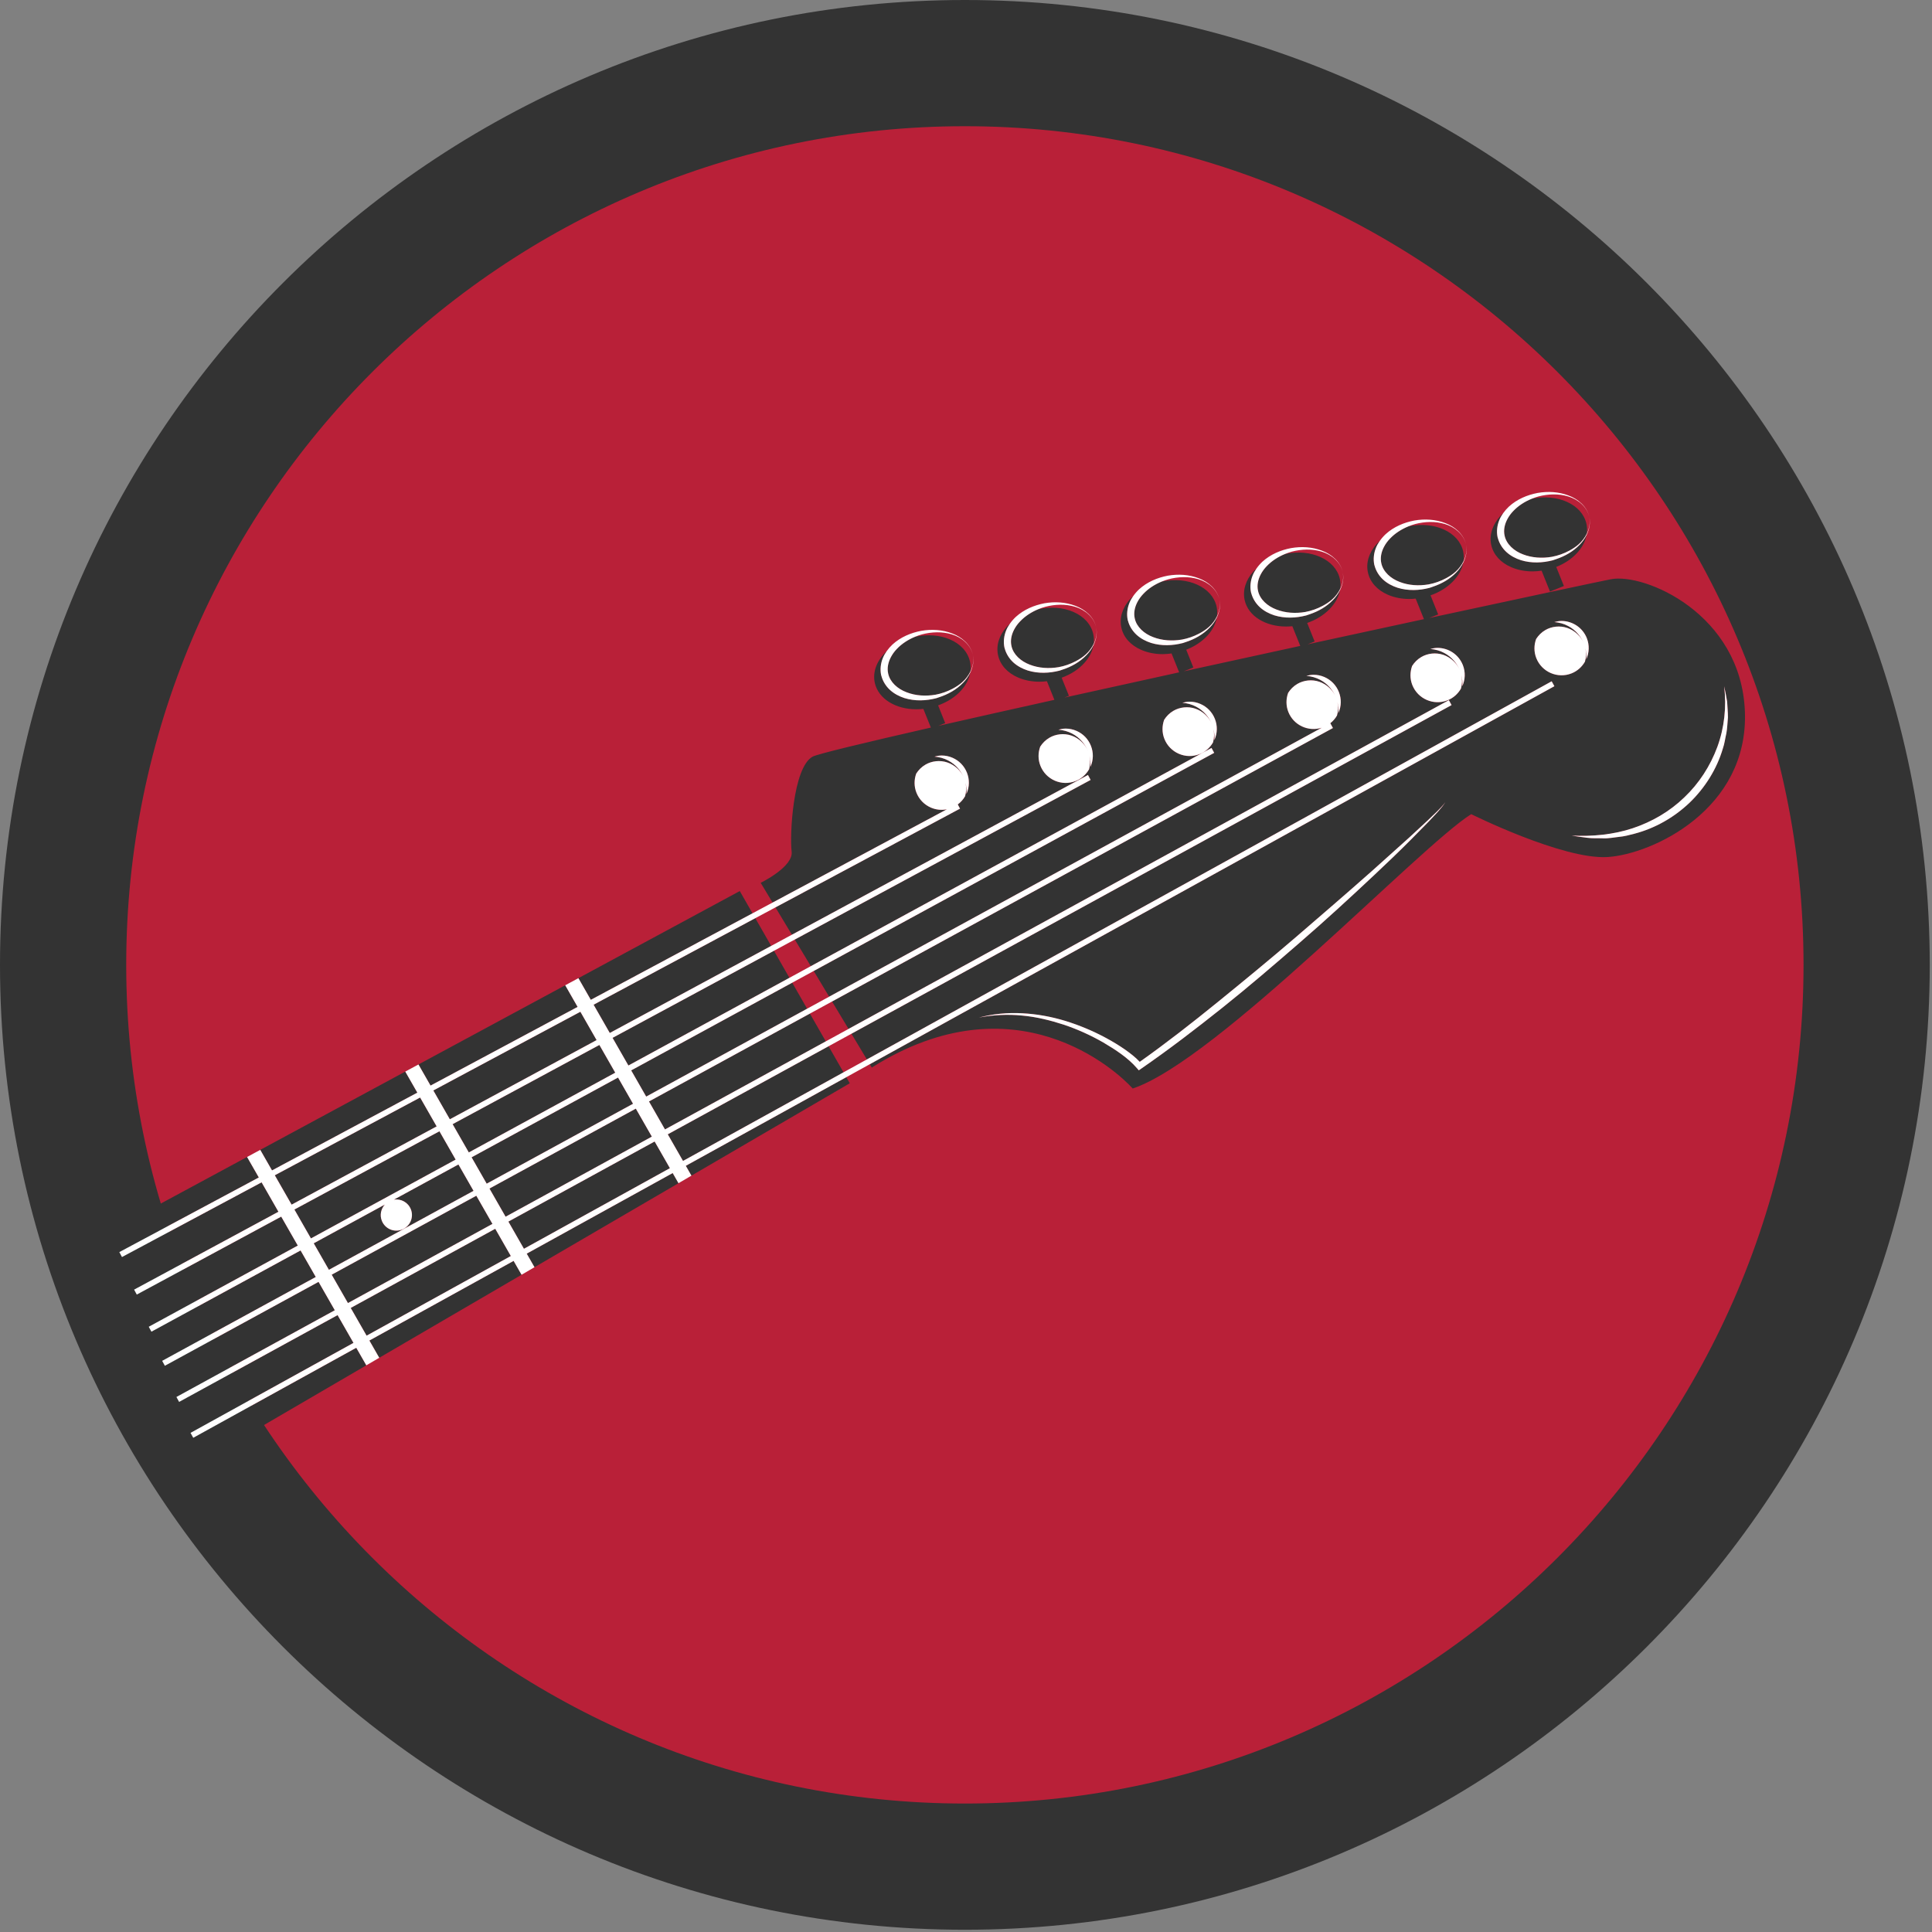 <svg width="712" height="712" viewBox="0 0 712 712" fill="none" xmlns="http://www.w3.org/2000/svg">
<rect x="0" y="0" width="712" height="712" fill="#808080" stroke="none"/>
<path d="M687.913 355.585C687.913 539.128 539.128 687.913 355.587 687.913C172.045 687.913 23.258 539.128 23.258 355.585C23.258 172.047 172.045 23.259 355.587 23.259C539.128 23.259 687.913 172.047 687.913 355.585Z" fill="#B92038"/>
<path d="M355.585 46.515C185.165 46.515 46.516 185.165 46.516 355.587C46.516 526.007 185.165 664.656 355.585 664.656C526.005 664.656 664.659 526.007 664.659 355.587C664.659 185.165 526.005 46.515 355.585 46.515ZM355.585 711.172C159.515 711.172 0 551.659 0 355.587C0 159.515 159.515 6.10352e-05 355.585 6.10352e-05C551.656 6.10352e-05 711.171 159.515 711.171 355.587C711.171 551.659 551.656 711.172 355.585 711.172Z" fill="#333333"/>
<path d="M136.129 494.025L139.767 500.383L192.208 469.788L189.28 464.676L136.129 494.025ZM241.251 420.68L187.356 450.193L193.087 460.211L246.879 430.508L241.251 420.68ZM305.359 385.573L246.096 418.028L251.712 427.84L310.859 395.181L305.359 385.573ZM252.74 429.636L254.816 433.261L313.167 399.219L311.885 396.979L252.74 429.636ZM492.408 257.151C492.612 257.669 492.768 258.205 492.893 258.747C492.78 258.204 492.62 257.669 492.408 257.151ZM110.77 460.832L61.979 487.405L67.309 497.392L116.367 470.608L110.77 460.832ZM182.511 452.845L129.253 482.013L135.1 492.228L188.252 462.88L182.511 452.845ZM117.395 472.407L68.284 499.221L73.992 509.912L123.381 482.867L117.395 472.407ZM124.41 484.665L74.968 511.74L80.613 522.315L130.266 494.896L124.41 484.665ZM81.589 524.14L85.734 531.907L134.999 503.165L131.295 496.695L81.589 524.14ZM447.208 268.665C447.092 268.123 446.929 267.587 446.721 267.068C446.924 267.587 447.077 268.123 447.208 268.665ZM103.638 448.368L55.114 474.549L61.003 485.581L109.741 459.033L103.638 448.368ZM636.795 264.404C636.799 262.457 636.595 260.511 636.503 258.585C636.211 256.671 635.789 254.777 635.401 252.907C636.328 260.539 635.463 268.244 632.884 275.279C630.283 282.303 626.136 288.715 620.737 293.843C615.384 299.027 608.797 302.871 601.685 305.236C594.553 307.597 586.892 308.315 579.213 307.949C581.107 308.243 583.017 308.512 584.941 308.748C586.859 309.021 588.796 308.867 590.741 308.944C592.7 309.047 594.611 308.636 596.553 308.428C598.507 308.269 600.392 307.759 602.288 307.264C609.875 305.285 616.941 301.273 622.648 295.833C628.32 290.368 632.661 283.479 634.899 275.947C635.556 274.1 635.767 272.121 636.216 270.225C636.571 268.307 636.603 266.335 636.795 264.404ZM538.413 253.761C538.857 252.183 538.929 250.476 538.587 248.844C538.896 250.148 539.007 251.501 538.913 252.859C539.977 250.484 540.132 247.707 539.107 245.101C537.553 241.169 533.773 238.763 529.78 238.763C528.896 238.763 528.008 238.925 527.128 239.169C528.935 239.312 530.675 239.787 532.195 240.609C534.94 242.048 536.999 244.471 538.096 247.233C537.021 244.431 534.624 242.243 531.887 241.319C529.125 240.388 526.121 240.772 523.832 242.107C522.348 242.961 521.236 244.127 520.411 245.423C519.62 247.625 519.556 250.1 520.477 252.444C522.504 257.581 528.343 260.109 533.461 258.085C535.649 257.223 537.321 255.653 538.413 253.761ZM447.039 273.603C447.481 272.023 447.556 270.313 447.212 268.68C447.52 269.983 447.632 271.344 447.537 272.701L447.596 272.596C448.664 270.143 448.709 267.424 447.728 264.937C446.747 262.448 444.856 260.492 442.405 259.427C441.127 258.871 439.773 258.589 438.421 258.589C437.519 258.589 436.625 258.759 435.747 259.004C437.555 259.147 439.299 259.621 440.819 260.443C443.564 261.881 445.623 264.307 446.721 267.068C445.648 264.264 443.248 262.077 440.509 261.155C437.751 260.223 434.745 260.607 432.456 261.94C430.968 262.8 429.852 263.969 429.025 265.269C428.212 267.549 428.207 270.005 429.105 272.277C430.085 274.765 431.975 276.72 434.427 277.787C436.879 278.853 439.599 278.903 442.087 277.917C444.212 277.081 445.909 275.552 447.039 273.603ZM401.908 282.513C402.973 280.06 403.02 277.34 402.041 274.855V274.852C401.059 272.364 399.169 270.408 396.717 269.344C395.44 268.788 394.087 268.508 392.731 268.508C391.833 268.508 390.94 268.675 390.061 268.921C391.867 269.063 393.611 269.539 395.129 270.36C397.877 271.797 399.935 274.221 401.032 276.985C399.957 274.181 397.561 271.993 394.821 271.072C392.065 270.139 389.059 270.523 386.769 271.857C385.28 272.716 384.167 273.884 383.337 275.184C382.527 277.463 382.52 279.921 383.415 282.193C384.396 284.684 386.289 286.639 388.737 287.705C391.191 288.771 393.915 288.815 396.396 287.836C398.521 286.999 400.224 285.469 401.347 283.521C401.795 281.94 401.867 280.233 401.523 278.601C401.833 279.904 401.944 281.261 401.851 282.62L401.908 282.513ZM566.097 235.507C565.308 237.711 565.241 240.184 566.167 242.528C568.189 247.66 574.016 250.199 579.151 248.167C581.333 247.307 583.009 245.735 584.1 243.844C584.548 242.265 584.619 240.56 584.273 238.928C584.581 240.228 584.695 241.585 584.6 242.941C585.665 240.568 585.82 237.789 584.792 235.184C583.241 231.252 579.46 228.845 575.468 228.845C574.583 228.845 573.697 229.009 572.815 229.253C574.623 229.395 576.363 229.869 577.88 230.693C580.628 232.131 582.687 234.555 583.785 237.317C582.709 234.513 580.315 232.327 577.571 231.404C574.815 230.471 571.808 230.856 569.517 232.187C568.037 233.045 566.925 234.209 566.097 235.507ZM532.679 295.611C530.841 298.108 528.409 300.105 526.219 302.293L519.38 308.621L505.511 321.065C496.219 329.311 486.791 337.403 477.389 345.511C467.965 353.601 458.369 361.483 448.741 369.312C439.371 376.919 429.86 384.36 420.029 391.323C418.324 389.491 416.425 388.105 414.499 386.72C412.257 385.173 409.937 383.776 407.553 382.492C402.785 379.927 397.781 377.829 392.621 376.24C387.459 374.665 382.107 373.685 376.725 373.42C371.351 373.128 365.933 373.636 360.759 375.008C366.011 373.987 371.38 373.745 376.667 374.263C381.959 374.737 387.137 376.031 392.164 377.667C397.177 379.368 402.023 381.561 406.604 384.192C411.096 386.833 415.725 389.872 418.943 393.597L419.675 394.448L420.547 393.848C430.817 386.764 440.697 379.172 450.437 371.417C460.167 363.649 469.607 355.533 479.001 347.379C488.408 339.236 497.579 330.827 506.643 322.301C511.18 318.049 515.669 313.745 520.06 309.335L526.605 302.681C528.711 300.404 530.983 298.223 532.679 295.611ZM592.44 315.844C576.027 316.873 542.184 300.039 542.184 300.039C523.153 311.995 448.58 390.733 417.44 401.151C411.512 394.584 374.168 360.085 321.272 393.428L320.536 392.203L569.74 254.601L572.845 252.888L571.841 251.075L566.973 253.761L319.469 390.427L313.777 380.963L526.108 264.689L534.949 259.844L534.579 259.161L533.96 258.028L528.615 260.953L522.696 264.195L312.709 379.187L306.636 369.084L479.705 274.589L491.227 268.3L490.74 267.407L490.259 266.528C491.255 265.749 492.085 264.795 492.724 263.687C493.169 262.105 493.244 260.396 492.897 258.764C493.208 260.068 493.323 261.427 493.225 262.784L493.284 262.68C494.348 260.227 494.395 257.507 493.416 255.02V255.017C492.435 252.533 490.545 250.576 488.093 249.509C486.815 248.953 485.461 248.675 484.107 248.675C483.207 248.675 482.315 248.841 481.436 249.087C483.241 249.229 484.988 249.704 486.504 250.527C489.253 251.965 491.312 254.389 492.408 257.151C491.333 254.349 488.937 252.16 486.196 251.237C483.44 250.305 480.433 250.691 478.145 252.024C476.656 252.883 475.539 254.052 474.711 255.355C473.9 257.631 473.893 260.088 474.789 262.36C476.729 267.275 482.145 269.757 487.104 268.191L482.271 270.831L476.488 273.987L305.567 367.308L299.873 357.836L434.493 284.517L445.751 278.385L447.469 277.449L446.796 276.217L446.477 275.632L446.063 275.857L437.036 280.776L431.14 283.985L298.807 356.06L292.907 346.247L388.932 294.439L399.924 288.505L401.785 287.501L401.929 287.424L401.897 287.371L401.165 286.009L400.944 285.603L400.228 285.991L391.496 290.7L385.532 293.921L291.839 344.471L285.781 334.401L341.992 304.325L353.8 298.007L353.464 297.384L352.971 296.457C354.065 295.651 354.973 294.631 355.663 293.44C356.107 291.856 356.181 290.149 355.833 288.515C356.144 289.819 356.259 291.179 356.161 292.539L356.223 292.429C357.287 289.979 357.335 287.257 356.355 284.771V284.768C355.372 282.284 353.483 280.327 351.032 279.26C349.749 278.704 348.397 278.425 347.043 278.425C346.144 278.425 345.251 278.592 344.372 278.837C346.179 278.98 347.924 279.455 349.443 280.277C352.191 281.716 354.248 284.14 355.344 286.901C354.269 284.1 351.873 281.911 349.132 280.988C346.375 280.056 343.371 280.441 341.083 281.775C339.595 282.633 338.481 283.8 337.651 285.101C336.837 287.381 336.833 289.839 337.728 292.111C338.712 294.6 340.601 296.556 343.052 297.621C344.937 298.44 346.975 298.644 348.945 298.257L344.663 300.549L339.007 303.575L284.716 332.623L280.336 325.343C280.336 325.343 292.48 319.445 291.741 313.801C290.999 308.159 292.152 282.845 299.48 278.843C301.224 277.892 318.145 273.816 343.049 268.133L340.281 261.243C339.408 261.341 338.547 261.391 337.693 261.391C330.108 261.391 323.716 257.573 322.395 251.676C321.467 247.528 323.26 243.245 326.788 239.943C326.224 240.733 325.732 241.584 325.357 242.504C324.563 244.447 324.275 246.691 324.732 248.823L324.82 249.084C325.353 251.101 326.509 252.912 327.993 254.272C329.553 255.696 331.421 256.648 333.339 257.269C337.219 258.459 341.293 258.277 345.045 257.309C345.356 257.224 345.652 257.096 345.957 257C349.352 255.921 352.519 254.144 354.951 251.604C355.984 250.547 356.881 249.305 357.543 247.961C357.143 250.188 356.039 252.384 354.273 254.383C352.108 256.832 349.123 258.737 345.717 259.956L348.336 266.481L345.775 267.512C358.425 264.633 372.981 261.371 388.576 257.908L385.828 251.06C384.901 251.168 383.98 251.233 383.069 251.233C380.272 251.233 377.587 250.717 375.22 249.695C371.251 247.988 368.627 245.079 367.831 241.512C367.029 237.941 368.164 234.195 371.025 230.959C371.361 230.58 371.769 230.256 372.141 229.904C371.613 230.661 371.147 231.465 370.791 232.34C369.997 234.284 369.711 236.527 370.168 238.659L370.252 238.917C370.785 240.933 371.944 242.748 373.425 244.108C374.987 245.532 376.857 246.484 378.775 247.104C382.652 248.295 386.728 248.113 390.48 247.145C390.788 247.061 391.08 246.933 391.385 246.837C394.78 245.761 397.951 243.981 400.387 241.44C401.417 240.383 402.315 239.14 402.977 237.799C402.576 240.025 401.473 242.219 399.705 244.219C397.563 246.643 394.621 248.54 391.253 249.76L393.929 256.423L392.272 257.089C405.833 254.084 420.113 250.939 434.549 247.775L431.752 240.813C430.663 240.965 429.575 241.069 428.501 241.069C425.708 241.069 423.02 240.553 420.652 239.529C416.685 237.823 414.061 234.915 413.264 231.347C412.463 227.779 413.601 224.029 416.46 220.793C416.795 220.416 417.203 220.092 417.575 219.739C417.048 220.495 416.583 221.301 416.227 222.176C415.433 224.12 415.144 226.361 415.603 228.493L415.685 228.749C416.22 230.767 417.377 232.581 418.863 233.943C420.419 235.367 422.291 236.319 424.208 236.94C428.085 238.131 432.163 237.948 435.915 236.98C436.221 236.897 436.512 236.769 436.816 236.676C440.216 235.599 443.387 233.819 445.82 231.275C446.856 230.217 447.751 228.972 448.415 227.627C448.013 229.856 446.909 232.053 445.141 234.055C443.096 236.367 440.328 238.217 437.152 239.44L439.781 245.987L436.261 247.4C450.621 244.255 465.108 241.096 479.185 238.037L476.267 230.772C475.503 230.845 474.743 230.897 473.999 230.897C466.412 230.897 460.019 227.08 458.7 221.183C457.9 217.615 459.033 213.867 461.893 210.629C462.227 210.251 462.639 209.925 463.011 209.573C462.484 210.329 462.016 211.136 461.664 212.012C460.867 213.956 460.579 216.196 461.037 218.329L461.123 218.591C461.66 220.605 462.815 222.419 464.297 223.777C465.855 225.204 467.725 226.155 469.644 226.776C473.523 227.965 477.596 227.784 481.349 226.817C481.793 226.695 482.221 226.52 482.656 226.372C485.897 225.283 488.919 223.553 491.255 221.111C492.271 220.073 493.155 218.86 493.813 217.545C492.829 222.639 488.192 227.351 481.735 229.575L484.479 236.404L481.86 237.455C496.911 234.187 511.429 231.045 524.763 228.171L521.725 220.609C520.936 220.689 520.151 220.743 519.375 220.743C516.576 220.743 513.891 220.223 511.523 219.203C507.556 217.495 504.933 214.587 504.135 211.019C503.333 207.448 504.469 203.7 507.332 200.465C507.664 200.087 508.073 199.763 508.444 199.411C507.919 200.167 507.451 200.971 507.097 201.847C506.301 203.791 506.016 206.032 506.475 208.165L506.557 208.425C507.093 210.441 508.249 212.253 509.729 213.613C511.288 215.04 513.163 215.991 515.077 216.611C518.957 217.801 523.033 217.62 526.783 216.653C527.225 216.532 527.652 216.357 528.084 216.209C531.331 215.12 534.353 213.389 536.688 210.945C537.703 209.911 538.588 208.699 539.245 207.385C538.261 212.472 533.633 217.176 527.191 219.403L530.013 226.432L526.747 227.744C562.976 219.931 589.944 214.191 593.64 213.472C606.043 211.055 641.688 226.188 643.047 262.26C644.403 298.331 608.855 314.817 592.44 315.844ZM538.584 248.829C538.467 248.287 538.305 247.753 538.096 247.233C538.297 247.751 538.452 248.287 538.584 248.829ZM584.271 238.912C584.156 238.369 583.993 237.836 583.785 237.317C583.987 237.836 584.141 238.369 584.271 238.912ZM355.344 286.901C355.548 287.421 355.703 287.957 355.833 288.5C355.717 287.956 355.555 287.421 355.344 286.901ZM401.519 278.581C401.403 278.037 401.243 277.504 401.032 276.985C401.237 277.504 401.391 278.037 401.519 278.581ZM194.115 462.007L196.977 467.005L250.045 436.048L247.904 432.307L194.115 462.007ZM233.291 406.771L227.763 397.111L173.797 426.504L179.357 436.219L233.291 406.771ZM166.805 414.285L172.768 424.707L226.735 395.316L220.892 385.104L166.805 414.285ZM159.695 401.867L165.775 412.488L219.861 383.307L213.889 372.869L159.695 401.867ZM334.092 255.117C337.384 256.404 341.14 256.639 344.756 256.019C346.901 255.619 349.011 254.887 350.973 253.86C352.299 253.165 353.569 252.357 354.692 251.339C355.88 250.275 356.888 248.951 357.604 247.492C357.769 246.269 357.739 245.039 357.467 243.828C356.669 240.26 354.048 237.355 350.077 235.644C346.331 234.028 341.785 233.685 337.257 234.655C334.699 235.7 332.36 237.209 330.519 239.145C329.679 240.013 328.96 240.993 328.397 242.029C327.329 243.993 326.845 246.169 327.323 248.244C328.011 251.423 330.817 253.888 334.092 255.117ZM96.404 435.729L48.169 461.54L54.136 472.721L102.607 446.568L96.404 435.729ZM556.955 209.039C559.325 210.057 562.009 210.576 564.809 210.576C565.9 210.576 567.008 210.469 568.121 210.309L571.22 218.017L576.343 215.96L573.516 208.928C579.497 206.588 583.74 202.075 584.679 197.224C584.019 198.536 583.136 199.747 582.124 200.781C579.783 203.227 576.763 204.957 573.511 206.047C573.081 206.193 572.659 206.367 572.221 206.489C568.465 207.455 564.389 207.637 560.513 206.447C558.599 205.827 556.723 204.876 555.167 203.449C553.683 202.089 552.528 200.276 551.992 198.26L551.908 198C551.449 195.868 551.737 193.627 552.531 191.683C552.907 190.76 553.399 189.911 553.96 189.119C550.435 192.421 548.639 196.704 549.568 200.853C550.368 204.423 552.989 207.328 556.955 209.039ZM561.263 204.296C564.555 205.581 568.315 205.816 571.931 205.197C574.161 204.779 576.349 204.007 578.371 202.916C579.615 202.243 580.807 201.477 581.864 200.519C583.043 199.464 584.043 198.152 584.759 196.709C584.937 195.481 584.916 194.24 584.64 193.008C583.047 185.879 574.029 181.803 564.48 183.813C561.903 184.861 559.547 186.373 557.693 188.324C556.852 189.188 556.136 190.169 555.572 191.204C554.503 193.168 554.017 195.347 554.497 197.421C555.184 200.6 557.993 203.067 561.263 204.296ZM379.527 244.953C382.816 246.239 386.575 246.473 390.192 245.855C392.336 245.455 394.447 244.723 396.403 243.696C397.731 243 399.005 242.195 400.125 241.175C401.317 240.112 402.323 238.785 403.039 237.328C403.204 236.104 403.171 234.873 402.901 233.664C402.103 230.096 399.479 227.189 395.512 225.48C391.759 223.86 387.204 223.523 382.684 224.492C380.127 225.537 377.793 227.045 375.953 228.981C375.065 229.897 374.303 230.94 373.727 232.045C372.728 233.959 372.296 236.069 372.756 238.08C373.447 241.257 376.251 243.723 379.527 244.953ZM167.919 427.349L161.944 416.909L108.497 445.745L114.591 456.393L167.919 427.349ZM424.959 234.789C428.252 236.075 432.009 236.309 435.627 235.691C437.772 235.289 439.884 234.557 441.843 233.531C443.168 232.836 444.44 232.028 445.561 231.011C446.751 229.948 447.757 228.62 448.475 227.16C448.639 225.939 448.608 224.709 448.336 223.5C446.74 216.371 437.723 212.288 428.172 214.308C425.595 215.356 423.243 216.867 421.389 218.817C420.499 219.733 419.739 220.775 419.165 221.879C418.165 223.793 417.728 225.905 418.192 227.915C418.88 231.093 421.687 233.559 424.959 234.789ZM515.829 214.46C519.12 215.747 522.881 215.98 526.499 215.361C528.727 214.944 530.916 214.171 532.939 213.079C534.18 212.405 535.373 211.643 536.432 210.684C537.609 209.628 538.608 208.315 539.325 206.872C539.503 205.644 539.481 204.403 539.208 203.171C537.611 196.041 528.611 191.957 519.041 193.98C516.464 195.028 514.111 196.539 512.26 198.488C511.368 199.405 510.607 200.447 510.031 201.551C509.033 203.465 508.599 205.576 509.06 207.585C509.749 210.764 512.556 213.231 515.829 214.46ZM470.395 224.624C473.688 225.911 477.445 226.144 481.06 225.527C483.295 225.109 485.484 224.333 487.505 223.24C488.748 222.571 489.939 221.807 490.999 220.848C492.173 219.791 493.173 218.476 493.889 217.035C494.067 215.809 494.048 214.565 493.773 213.335C492.177 206.204 483.171 202.125 473.607 204.144C471.028 205.192 468.676 206.703 466.825 208.652C465.935 209.569 465.173 210.609 464.601 211.713C463.601 213.628 463.163 215.739 463.625 217.751C464.313 220.929 467.121 223.393 470.395 224.624ZM101.275 433.125L107.468 443.944L160.915 415.111L154.827 404.471L101.275 433.125ZM232.612 394.471L238.139 404.123L297.444 371.741L291.955 362.149L232.612 394.471ZM304.331 383.776L298.472 373.541L239.167 405.92L245.065 416.228L304.331 383.776ZM153.797 402.673L149.357 394.915L95.915 423.759L100.247 431.327L153.797 402.673ZM218.76 370.263L224.723 380.681L284.199 348.593L278.349 338.379L218.76 370.263ZM212.861 371.072L208.301 363.103L154.219 392.291L158.667 400.068L212.861 371.072ZM225.752 382.48L231.585 392.671L290.927 360.352L285.225 350.391L225.752 382.48ZM91.055 426.383L43.19 452.217L47.195 459.715L95.377 433.935L91.055 426.383ZM277.323 336.58L272.632 328.381L213.16 360.48L217.731 368.465L277.323 336.58ZM240.223 418.884L234.32 408.567L180.384 438.015L186.327 448.396L240.223 418.884ZM174.509 438.864L168.947 429.145L145.16 442.1C147.768 441.684 150.408 443.107 151.416 445.667C152.581 448.621 151.129 451.96 148.173 453.125C145.219 454.293 141.877 452.84 140.712 449.884C139.881 447.777 140.399 445.487 141.825 443.916L115.619 458.189L121.214 467.961L174.509 438.864ZM128.224 480.213L122.242 469.76L175.537 440.663L181.483 451.048L128.224 480.213Z" fill="#333333"/>
<path d="M636.5 258.585C636.211 256.671 635.789 254.777 635.401 252.907C636.328 260.539 635.463 268.244 632.881 275.279C630.28 282.303 626.137 288.715 620.735 293.843C615.384 299.027 608.795 302.871 601.685 305.236C594.552 307.597 586.892 308.315 579.213 307.949C581.109 308.243 583.019 308.512 584.941 308.748C586.857 309.021 588.799 308.867 590.741 308.944C592.699 309.047 594.611 308.636 596.551 308.428C598.508 308.269 600.392 307.759 602.288 307.264C609.873 305.285 616.941 301.273 622.647 295.833C628.32 290.368 632.66 283.479 634.896 275.947C635.556 274.1 635.769 272.121 636.219 270.225C636.571 268.307 636.604 266.335 636.795 264.404C636.799 262.457 636.593 260.511 636.5 258.585ZM526.219 302.293L519.38 308.621L505.511 321.065C496.219 329.311 486.793 337.403 477.389 345.511C467.965 353.601 458.369 361.483 448.739 369.312C439.371 376.919 429.86 384.36 420.029 391.323C418.323 389.491 416.428 388.105 414.5 386.72C412.259 385.173 409.935 383.775 407.552 382.492C402.787 379.927 397.783 377.829 392.623 376.24C387.456 374.665 382.107 373.685 376.725 373.42C371.348 373.128 365.933 373.636 360.76 375.008C366.011 373.989 371.381 373.745 376.665 374.263C381.959 374.737 387.136 376.031 392.165 377.667C397.179 379.368 402.024 381.561 406.604 384.192C411.096 386.833 415.727 389.872 418.941 393.597L419.675 394.448L420.545 393.849C430.82 386.764 440.697 379.172 450.437 371.417C460.167 363.649 469.607 355.533 479.001 347.379C488.411 339.236 497.579 330.827 506.643 322.301C511.18 318.049 515.669 313.745 520.06 309.335L526.605 302.681C528.711 300.404 530.984 298.223 532.68 295.611C530.841 298.108 528.407 300.105 526.219 302.293ZM246.877 430.508L241.251 420.68L187.356 450.193L193.087 460.211L246.877 430.508ZM188.253 462.88L182.511 452.845L129.253 482.011L135.101 492.228L188.253 462.88ZM128.224 480.213L181.483 451.048L175.537 440.663L122.242 469.76L128.224 480.213ZM121.214 467.961L174.508 438.864L168.947 429.145L145.16 442.1C147.769 441.684 150.408 443.107 151.417 445.667C152.581 448.621 151.129 451.96 148.173 453.125C145.217 454.293 141.876 452.84 140.712 449.884C139.881 447.777 140.399 445.487 141.825 443.916L115.62 458.189L121.214 467.961ZM114.591 456.393L167.919 427.349L161.944 416.909L108.497 445.745L114.591 456.393ZM107.468 443.944L160.915 415.111L154.827 404.471L101.275 433.125L107.468 443.944ZM159.696 401.865L165.776 412.488L219.863 383.307L213.889 372.869L159.696 401.865ZM220.892 385.104L166.805 414.285L172.768 424.707L226.735 395.316L220.892 385.104ZM227.764 397.111L173.797 426.503L179.357 436.219L233.291 406.771L227.764 397.111ZM234.32 408.567L180.384 438.013L186.327 448.396L240.221 418.881L234.32 408.567ZM571.84 251.075L572.843 252.888L569.74 254.601L320.536 392.203L311.885 396.977L252.74 429.636L254.815 433.261L250.044 436.048L247.904 432.307L194.116 462.007L196.977 467.005L192.208 469.788L189.28 464.676L136.128 494.025L139.767 500.383L134.999 503.165L131.295 496.695L81.588 524.14L71.216 529.868L70.216 528.056L80.612 522.315L130.266 494.896L124.41 484.665L74.968 511.74L66.008 516.647L65.013 514.829L73.992 509.912L123.381 482.867L117.396 472.407L68.284 499.22L60.757 503.332L59.764 501.512L67.308 497.392L116.367 470.608L110.769 460.833L61.979 487.405L55.803 490.767L54.815 488.951L61.002 485.581L109.741 459.033L103.637 448.368L55.114 474.549L50.407 477.087L49.422 475.265L54.138 472.721L102.608 446.568L96.405 435.729L48.17 461.54L44.953 463.261L43.977 461.435L47.195 459.715L95.377 433.932L91.054 426.383L95.916 423.759L100.247 431.327L153.796 402.673L149.357 394.915L154.219 392.291L158.667 400.068L212.861 371.071L208.301 363.103L213.161 360.48L217.731 368.465L277.323 336.58L284.716 332.623L339.007 303.575L344.663 300.549L348.945 298.257C346.976 298.644 344.936 298.44 343.053 297.62C340.601 296.556 338.712 294.6 337.729 292.111C336.833 289.839 336.837 287.38 337.651 285.101C338.481 283.8 339.595 282.633 341.081 281.775C343.371 280.441 346.375 280.056 349.133 280.988C351.873 281.911 354.269 284.1 355.344 286.901C355.555 287.42 355.717 287.956 355.833 288.5C355.703 287.957 355.548 287.42 355.344 286.901C354.248 284.14 352.191 281.716 349.444 280.277C347.924 279.455 346.179 278.98 344.372 278.837C345.251 278.592 346.144 278.425 347.045 278.425C348.397 278.425 349.751 278.704 351.032 279.26C353.481 280.327 355.375 282.284 356.355 284.768V284.771C357.335 287.257 357.288 289.979 356.223 292.429L356.161 292.539C356.256 291.179 356.144 289.819 355.835 288.515C356.18 290.149 356.107 291.857 355.663 293.44C354.973 294.631 354.065 295.651 352.971 296.457L353.464 297.384L353.8 298.007L341.992 304.325L285.781 334.401L278.349 338.379L218.76 370.263L224.723 380.681L284.199 348.593L291.837 344.471L385.529 293.921L391.496 290.7L400.227 285.991L400.947 285.603L401.167 286.009L401.897 287.371L401.927 287.424L401.788 287.501L399.923 288.505L388.933 294.439L292.907 346.247L285.227 350.391L225.751 382.48L231.585 392.671L290.928 360.352L298.807 356.06L431.14 283.985L437.035 280.776L446.065 275.857L446.477 275.632L446.796 276.217L447.469 277.448L445.753 278.385L434.492 284.517L299.873 357.836L291.955 362.149L232.615 394.471L238.139 404.123L297.444 371.741L305.567 367.308L476.488 273.987L482.271 270.829L487.104 268.191C482.144 269.757 476.729 267.275 474.789 262.36C473.893 260.088 473.9 257.631 474.711 255.352C475.541 254.052 476.656 252.883 478.143 252.024C480.433 250.691 483.44 250.305 486.196 251.236C488.94 252.157 491.335 254.349 492.411 257.151C492.617 257.669 492.779 258.204 492.893 258.747C492.767 258.205 492.611 257.669 492.411 257.151C491.309 254.389 489.255 251.965 486.504 250.527C484.985 249.704 483.244 249.229 481.436 249.087C482.317 248.841 483.207 248.675 484.107 248.675C485.46 248.675 486.815 248.953 488.095 249.509C490.544 250.576 492.435 252.533 493.416 255.017V255.02C494.395 257.507 494.348 260.227 493.284 262.68L493.224 262.784C493.323 261.427 493.208 260.068 492.897 258.764C493.244 260.396 493.172 262.105 492.724 263.687C492.085 264.795 491.256 265.749 490.26 266.528L490.74 267.407L491.224 268.3L479.708 274.589L306.637 369.084L298.473 373.541L239.167 405.92L245.065 416.228L304.331 383.776L312.711 379.187L522.696 264.195L528.615 260.953L533.957 258.028L534.577 259.161L534.949 259.844L526.105 264.689L313.777 380.963L305.359 385.573L246.096 418.028L251.712 427.84L310.857 395.181L319.469 390.427L566.973 253.761L571.84 251.075ZM551.993 198.26C552.528 200.276 553.684 202.089 555.167 203.449C556.723 204.876 558.596 205.827 560.512 206.447C564.391 207.637 568.468 207.455 572.22 206.489C572.659 206.367 573.081 206.193 573.511 206.047C576.761 204.957 579.785 203.227 582.124 200.781C583.136 199.747 584.02 198.533 584.679 197.224C585.736 195.124 586.215 192.764 585.684 190.444C586.152 192.608 585.717 194.78 584.759 196.709C584.043 198.152 583.043 199.464 581.867 200.519C580.807 201.477 579.613 202.243 578.371 202.916C576.349 204.007 574.161 204.779 571.933 205.197C568.317 205.816 564.555 205.581 561.263 204.296C557.993 203.067 555.184 200.6 554.497 197.421C554.017 195.347 554.503 193.168 555.572 191.204C556.135 190.169 556.855 189.188 557.696 188.324C559.549 186.373 561.901 184.861 564.48 183.813C565.287 183.485 566.112 183.197 566.956 182.964C570.499 182.04 574.345 181.865 577.939 182.96C581.479 184.016 584.811 186.675 585.684 190.444C584.86 186.672 581.592 183.92 578.059 182.609C574.483 181.228 570.493 181 566.667 181.663C562.86 182.387 559.088 183.953 556.089 186.688C555.316 187.417 554.592 188.229 553.96 189.119C553.399 189.911 552.904 190.759 552.533 191.683C551.737 193.627 551.449 195.868 551.907 198L551.993 198.26ZM506.556 208.425C507.092 210.441 508.248 212.253 509.731 213.613C511.288 215.04 513.163 215.991 515.077 216.611C518.957 217.801 523.032 217.62 526.783 216.653C527.225 216.532 527.649 216.357 528.084 216.209C531.331 215.12 534.353 213.389 536.688 210.945C537.703 209.911 538.587 208.696 539.245 207.385C540.303 205.284 540.779 202.927 540.251 200.609C540.716 202.773 540.283 204.943 539.325 206.872C538.611 208.315 537.609 209.628 536.432 210.684C535.375 211.643 534.18 212.405 532.939 213.079C530.916 214.171 528.724 214.944 526.497 215.361C522.879 215.98 519.121 215.747 515.829 214.46C512.556 213.231 509.749 210.764 509.06 207.585C508.599 205.576 509.035 203.465 510.033 201.551C510.607 200.447 511.368 199.405 512.26 198.488C514.112 196.539 516.464 195.028 519.043 193.98C519.848 193.651 520.677 193.363 521.521 193.128C525.064 192.204 528.909 192.029 532.501 193.124C536.043 194.181 539.379 196.84 540.251 200.609C539.424 196.836 536.159 194.085 532.624 192.773C529.048 191.393 525.057 191.164 521.229 191.827C517.425 192.552 513.655 194.117 510.657 196.853C509.843 197.616 509.095 198.473 508.444 199.411C507.919 200.167 507.451 200.971 507.096 201.847C506.301 203.791 506.015 206.032 506.473 208.165L506.556 208.425ZM461.121 218.589C461.657 220.607 462.815 222.419 464.297 223.777C465.855 225.204 467.725 226.155 469.644 226.776C473.521 227.965 477.596 227.784 481.349 226.817C481.793 226.695 482.22 226.52 482.656 226.372C485.897 225.283 488.917 223.553 491.256 221.111C492.271 220.073 493.152 218.86 493.813 217.545C494.871 215.445 495.344 213.088 494.815 210.773C495.281 212.936 494.847 215.105 493.889 217.035C493.175 218.476 492.176 219.791 490.996 220.848C489.941 221.807 488.748 222.571 487.505 223.24C485.485 224.333 483.292 225.109 481.06 225.527C477.444 226.144 473.688 225.911 470.396 224.624C467.121 223.393 464.313 220.929 463.625 217.751C463.163 215.739 463.601 213.628 464.601 211.713C465.173 210.609 465.935 209.569 466.824 208.652C468.675 206.703 471.028 205.192 473.605 204.144C474.413 203.815 475.243 203.527 476.089 203.292C479.629 202.368 483.477 202.195 487.065 203.289C490.608 204.345 493.943 207.003 494.815 210.773C493.989 207 490.723 204.249 487.188 202.939C483.612 201.557 479.624 201.328 475.795 201.992C471.988 202.716 468.221 204.281 465.221 207.017C464.409 207.777 463.663 208.636 463.011 209.573C462.484 210.329 462.016 211.136 461.661 212.012C460.867 213.956 460.579 216.196 461.037 218.329L461.121 218.589ZM415.685 228.749C416.22 230.767 417.377 232.581 418.861 233.943C420.42 235.367 422.291 236.319 424.208 236.94C428.085 238.131 432.163 237.948 435.915 236.98C436.221 236.897 436.515 236.769 436.817 236.676C440.217 235.599 443.387 233.819 445.823 231.275C446.856 230.216 447.752 228.972 448.415 227.627C449.444 225.548 449.905 223.224 449.38 220.939C449.843 223.087 449.417 225.24 448.475 227.16C447.76 228.62 446.753 229.945 445.561 231.011C444.441 232.028 443.168 232.836 441.843 233.531C439.881 234.557 437.772 235.289 435.627 235.691C432.009 236.309 428.249 236.075 424.96 234.789C421.687 233.559 418.881 231.093 418.193 227.915C417.729 225.905 418.164 223.793 419.164 221.879C419.739 220.775 420.5 219.733 421.389 218.817C423.24 216.867 425.595 215.356 428.171 214.308C428.979 213.979 429.809 213.692 430.653 213.457C434.196 212.533 438.043 212.359 441.632 213.453C445.172 214.509 448.507 217.167 449.38 220.939C448.555 217.165 445.289 214.415 441.756 213.103C438.176 211.723 434.188 211.493 430.361 212.156C426.555 212.88 422.784 214.447 419.785 217.183C418.973 217.944 418.225 218.803 417.576 219.739C417.048 220.495 416.583 221.301 416.227 222.176C415.433 224.12 415.144 226.361 415.603 228.493L415.685 228.749ZM370.252 238.915C370.785 240.933 371.944 242.748 373.425 244.108C374.985 245.532 376.857 246.484 378.776 247.104C382.652 248.295 386.728 248.113 390.481 247.145C390.789 247.061 391.081 246.933 391.384 246.837C394.783 245.761 397.951 243.981 400.384 241.44C401.417 240.383 402.313 239.14 402.977 237.799C404.005 235.719 404.469 233.391 403.947 231.101C404.411 233.252 403.983 235.408 403.039 237.328C402.324 238.785 401.315 240.112 400.125 241.175C399.005 242.195 397.731 243 396.405 243.696C394.445 244.723 392.336 245.455 390.192 245.855C386.575 246.475 382.816 246.239 379.524 244.953C376.251 243.723 373.447 241.257 372.757 238.08C372.296 236.069 372.728 233.959 373.727 232.045C374.304 230.94 375.065 229.897 375.953 228.981C377.793 227.045 380.127 225.537 382.681 224.492C383.507 224.153 384.355 223.861 385.219 223.621C388.76 222.697 392.605 222.524 396.197 223.617C399.737 224.672 403.072 227.332 403.947 231.101C403.119 227.328 399.855 224.579 396.323 223.267C392.741 221.887 388.755 221.657 384.929 222.32C381.119 223.045 377.348 224.612 374.351 227.347C373.54 228.111 372.789 228.967 372.141 229.904C371.615 230.661 371.148 231.465 370.791 232.34C370 234.284 369.711 236.527 370.168 238.659L370.252 238.915ZM324.82 249.084C325.353 251.101 326.509 252.912 327.992 254.272C329.553 255.696 331.421 256.648 333.341 257.269C337.219 258.459 341.293 258.277 345.045 257.309C345.356 257.224 345.652 257.096 345.957 257C349.353 255.921 352.519 254.144 354.951 251.604C355.984 250.547 356.879 249.305 357.543 247.961C358.571 245.881 359.035 243.556 358.512 241.265C358.976 243.416 358.548 245.572 357.607 247.492C356.887 248.951 355.88 250.275 354.692 251.339C353.569 252.357 352.299 253.165 350.975 253.86C349.011 254.887 346.904 255.619 344.756 256.019C341.14 256.639 337.383 256.404 334.092 255.117C330.817 253.888 328.011 251.423 327.323 248.244C326.843 246.169 327.329 243.993 328.397 242.029C328.96 240.993 329.679 240.013 330.519 239.145C332.36 237.209 334.697 235.7 337.257 234.655C338.079 234.316 338.923 234.024 339.783 233.785C343.324 232.861 347.171 232.688 350.764 233.781C354.304 234.836 357.636 237.496 358.512 241.265C357.685 237.492 354.417 234.743 350.888 233.431C347.308 232.051 343.319 231.821 339.492 232.485C335.684 233.209 331.915 234.777 328.915 237.511C328.14 238.241 327.42 239.055 326.788 239.943C326.224 240.733 325.733 241.584 325.357 242.504C324.564 244.447 324.275 246.691 324.732 248.823L324.82 249.084ZM584.103 243.844C584.547 242.265 584.617 240.56 584.273 238.928C584.581 240.228 584.693 241.585 584.6 242.941C585.665 240.568 585.82 237.789 584.795 235.184C583.239 231.252 579.459 228.845 575.465 228.845C574.583 228.845 573.697 229.009 572.815 229.253C574.623 229.395 576.363 229.869 577.88 230.693C580.629 232.131 582.685 234.555 583.785 237.317C583.987 237.836 584.141 238.369 584.271 238.912C584.155 238.369 583.993 237.836 583.785 237.317C582.711 234.513 580.312 232.327 577.571 231.404C574.815 230.471 571.808 230.856 569.517 232.187C568.037 233.045 566.925 234.209 566.097 235.507C565.308 237.711 565.243 240.184 566.167 242.528C568.189 247.66 574.019 250.199 579.149 248.167C581.335 247.307 583.008 245.735 584.103 243.844ZM539.107 245.101C537.553 241.169 533.773 238.763 529.78 238.763C528.897 238.763 528.008 238.925 527.129 239.169C528.935 239.312 530.677 239.787 532.193 240.609C534.94 242.048 536.999 244.471 538.096 247.233C538.299 247.751 538.455 248.287 538.583 248.829C538.467 248.287 538.305 247.753 538.096 247.233C537.021 244.431 534.624 242.243 531.885 241.319C529.127 240.388 526.123 240.772 523.832 242.107C522.349 242.961 521.236 244.127 520.408 245.42C519.62 247.625 519.556 250.1 520.477 252.444C522.507 257.581 528.34 260.109 533.461 258.085C535.647 257.223 537.321 255.653 538.413 253.761C538.857 252.183 538.929 250.476 538.584 248.844C538.896 250.148 539.007 251.501 538.915 252.859C539.977 250.484 540.132 247.707 539.107 245.101ZM447.597 272.596C448.664 270.143 448.709 267.424 447.727 264.937C446.749 262.448 444.856 260.492 442.405 259.427C441.128 258.871 439.773 258.589 438.42 258.589C437.521 258.589 436.625 258.759 435.749 259.004C437.555 259.147 439.299 259.621 440.82 260.443C443.564 261.881 445.623 264.307 446.721 267.068C446.924 267.587 447.077 268.123 447.209 268.665C447.092 268.123 446.929 267.587 446.721 267.068C445.647 264.264 443.248 262.077 440.511 261.155C437.752 260.223 434.748 260.607 432.456 261.94C430.969 262.8 429.852 263.969 429.024 265.269C428.212 267.549 428.207 270.005 429.104 272.277C430.085 274.765 431.976 276.72 434.429 277.787C436.877 278.853 439.6 278.903 442.087 277.917C444.215 277.081 445.912 275.552 447.036 273.603C447.481 272.021 447.556 270.313 447.213 268.68C447.521 269.983 447.632 271.344 447.537 272.701L447.597 272.596ZM401.849 282.62C401.945 281.261 401.833 279.904 401.523 278.601C401.869 280.233 401.796 281.94 401.347 283.521C400.223 285.469 398.521 286.999 396.397 287.836C393.913 288.815 391.191 288.771 388.737 287.705C386.287 286.639 384.397 284.684 383.415 282.193C382.517 279.921 382.525 277.463 383.337 275.184C384.167 273.884 385.28 272.716 386.769 271.857C389.057 270.523 392.063 270.139 394.821 271.072C397.563 271.995 399.957 274.181 401.032 276.985C401.244 277.504 401.405 278.037 401.519 278.581C401.389 278.037 401.235 277.504 401.032 276.985C399.937 274.221 397.877 271.797 395.129 270.36C393.611 269.539 391.867 269.063 390.06 268.921C390.941 268.675 391.833 268.508 392.731 268.508C394.088 268.508 395.44 268.788 396.717 269.344C399.171 270.408 401.059 272.364 402.041 274.852V274.855C403.021 277.34 402.973 280.06 401.908 282.513L401.849 282.62Z" fill="white"/>
</svg>
